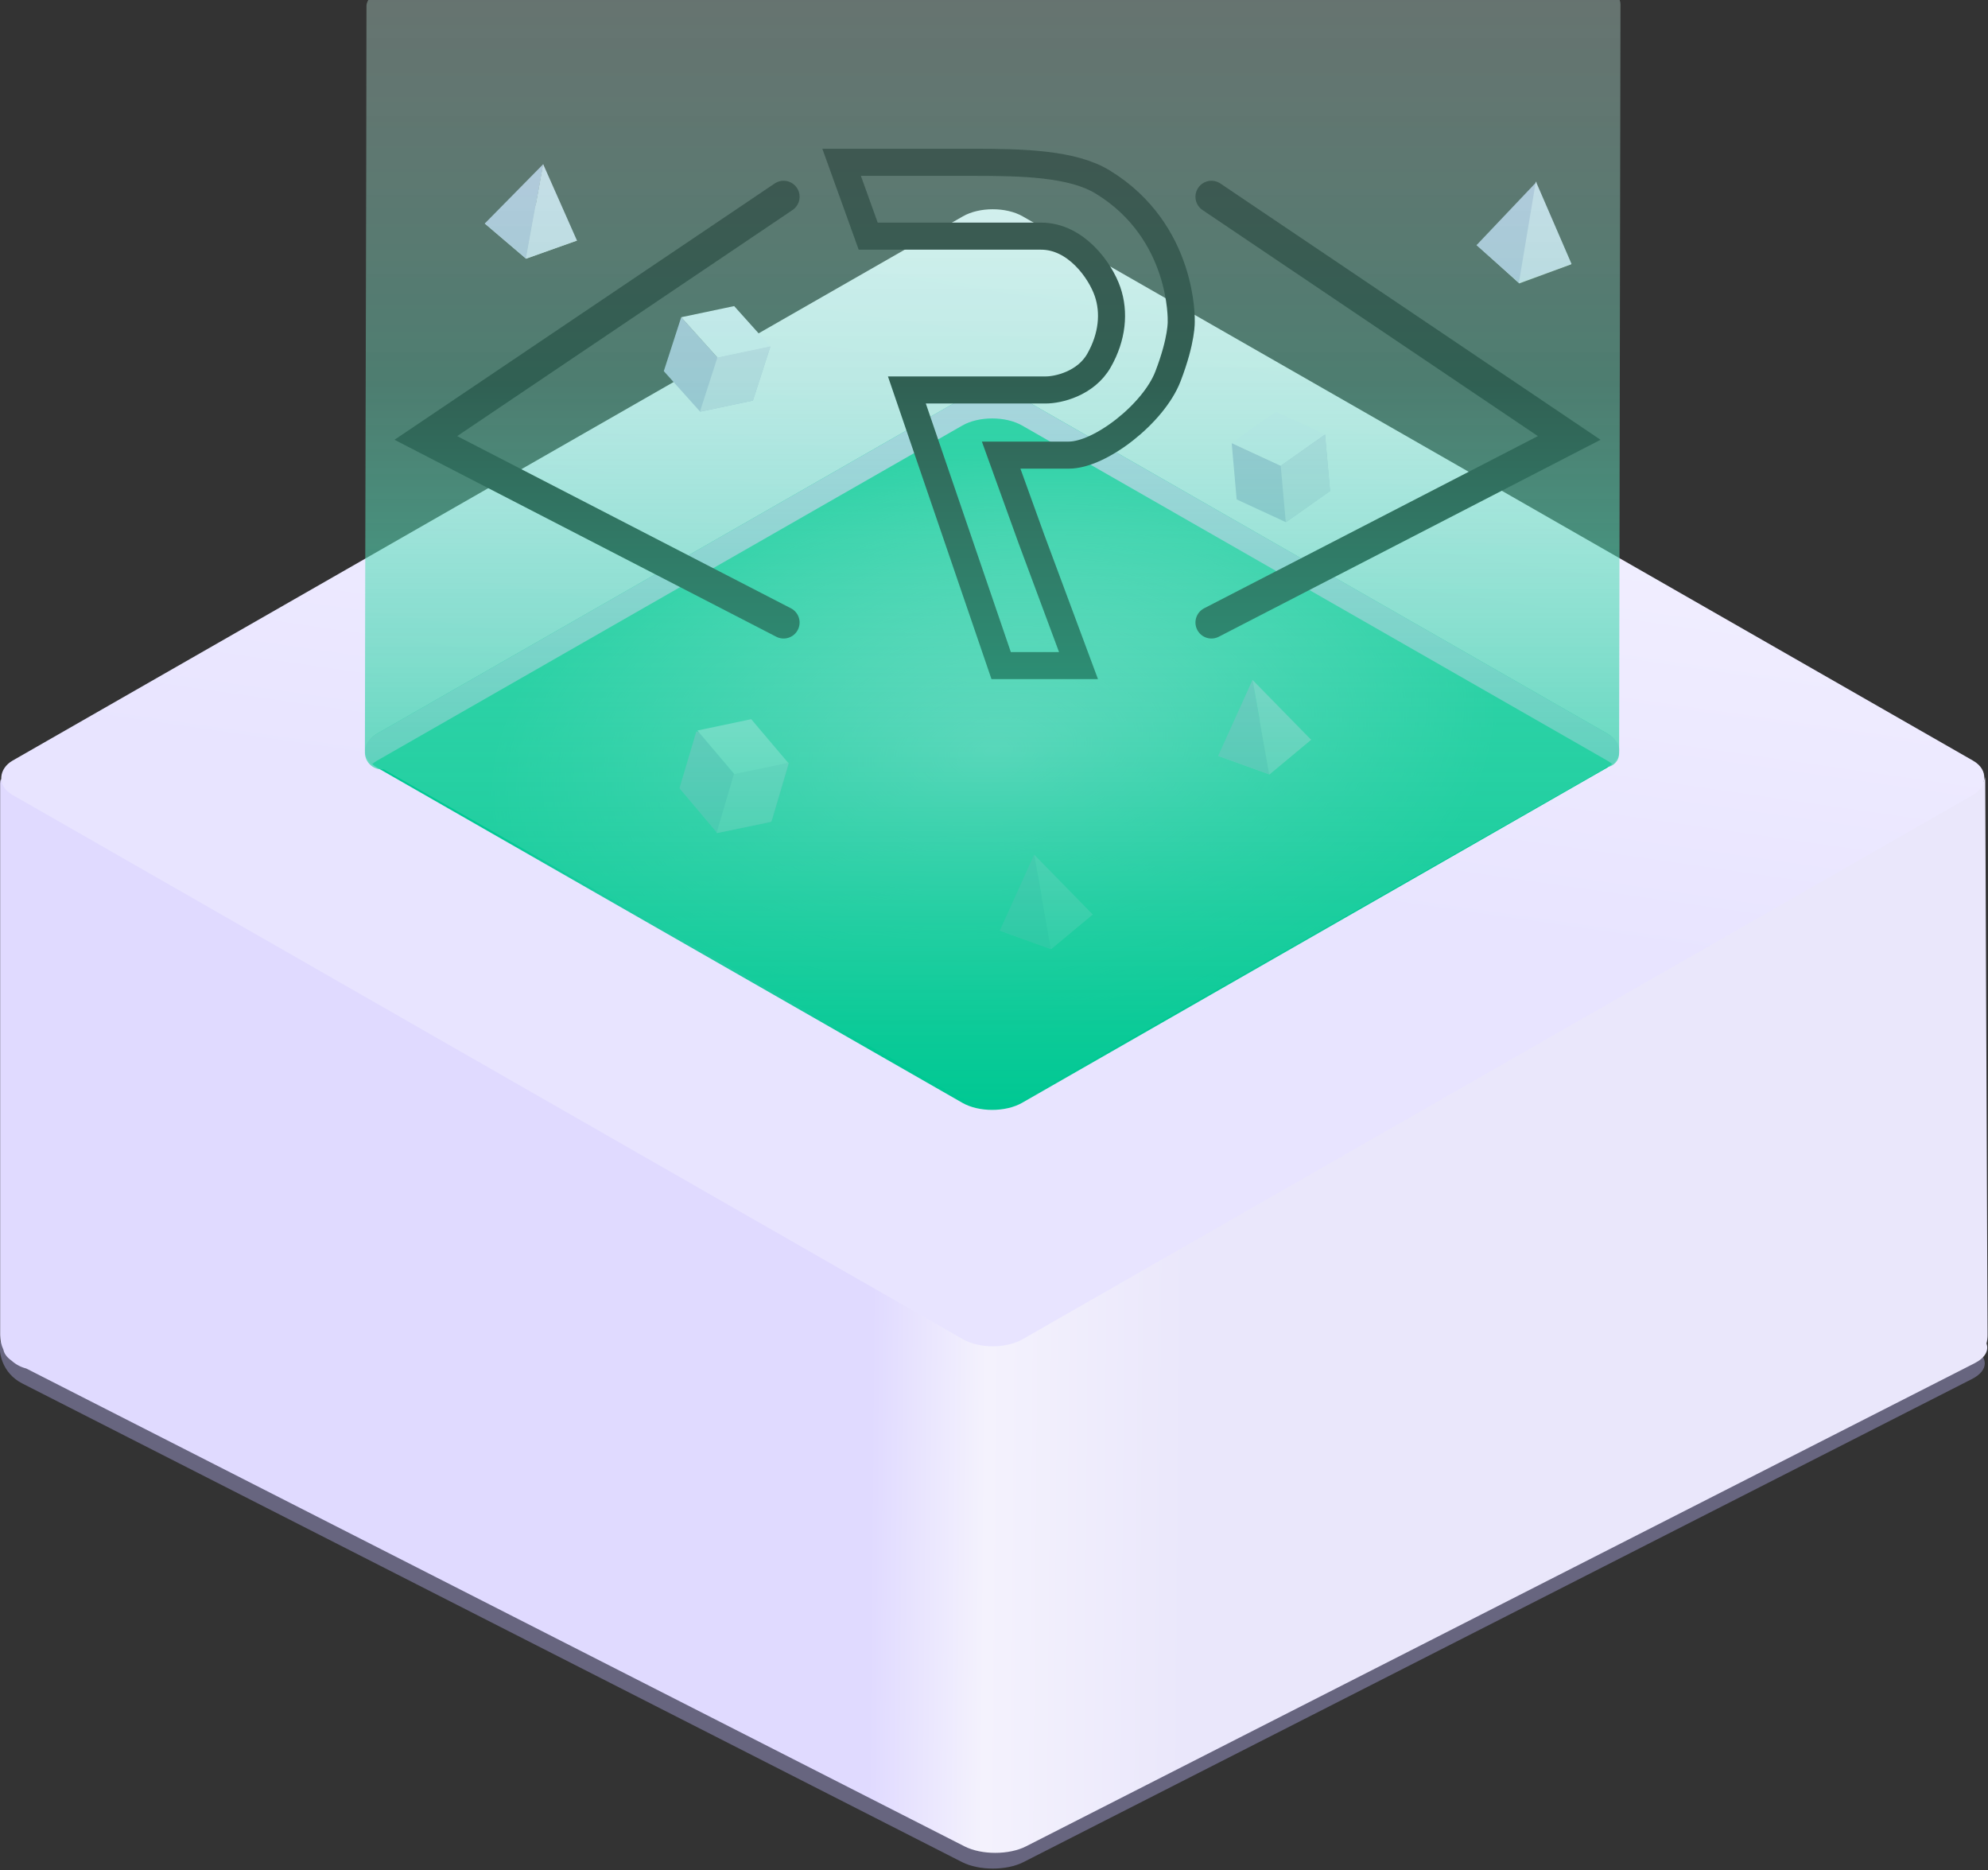 <svg width="808" height="760" viewBox="0 0 808 760" fill="none" xmlns="http://www.w3.org/2000/svg">
<rect x="0" y="0" width="808" height="760" fill="#333333" stroke="none"/>
<g clip-path="url(#clip0_3_49)">
<path fill-rule="evenodd" clip-rule="evenodd" d="M0.548 543.317C0.736 542.736 0.917 542.14 1.09 541.534C2.677 542.853 4.558 543.83 6.621 544.347L387.999 738.535C394.889 742.044 406.06 742.044 412.95 738.535L794.715 544.149L801.524 547.616C808.414 551.125 808.414 556.813 801.524 560.321L415.975 756.634C409.085 760.142 397.914 760.142 391.024 756.634L9.032 562.132C0.899 557.991 -1.324 549.096 0.548 543.317Z" fill="#67657F"/>
<path fill-rule="evenodd" clip-rule="evenodd" d="M0.06 318.324C0.06 317.68 0.178 317.011 0.396 316.335C0.786 318.327 2.479 320.265 5.476 321.791L221.463 431.767L392.033 344.916C398.923 341.408 410.094 341.408 416.985 344.916L586.546 431.253L801.524 321.791C804.891 320.077 806.613 317.841 806.689 315.595C806.812 316.146 806.876 316.717 806.876 317.3L807.825 542.417C807.83 543.626 807.682 544.801 807.398 545.921C808.433 548.737 806.811 551.755 802.533 553.934L416.984 750.246C410.094 753.755 398.923 753.755 392.033 750.246L10.655 556.058C8.397 555.492 6.357 554.376 4.683 552.861C2.783 551.533 1.687 549.999 1.396 548.434C0.539 546.619 0.06 544.591 0.06 542.453V318.324Z" fill="url(#paint0_linear_3_49)"/>
<rect width="473.007" height="473.007" rx="14" transform="matrix(0.868 0.497 -0.868 0.497 403.5 80.952)" fill="url(#paint1_linear_3_49)"/>
<rect width="301.919" height="301.919" rx="14" transform="matrix(0.868 0.497 -0.868 0.497 403.274 154.952)" fill="url(#paint2_radial_3_49)"/>
<path fill-rule="evenodd" clip-rule="evenodd" d="M415.424 161.907C408.713 158.066 397.834 158.066 391.124 161.907L153.402 297.996C147.486 301.383 146.786 306.626 151.303 310.452C151.909 309.938 152.609 309.451 153.402 308.996L391.124 172.907C397.834 169.066 408.713 169.066 415.424 172.907L653.145 308.996C653.939 309.451 654.639 309.938 655.245 310.452C659.761 306.626 659.062 301.383 653.145 297.996L415.424 161.907Z" fill="#D4CEF3"/>
<g clip-path="url(#clip1_3_49)">
<path d="M318.485 79.952L173.082 177.952L318.485 252.952" stroke="black" stroke-width="13" stroke-linecap="round"/>
<path d="M492.38 79.952L637.783 177.952L492.38 252.952" stroke="black" stroke-width="13" stroke-linecap="round"/>
<g style="mix-blend-mode:darken">
<path d="M406.906 270.452L368.591 158.452H395.608H425.082C429.994 158.452 441.292 155.952 446.696 146.452C452.099 136.952 453.082 126.952 450.134 118.452C447.187 109.952 437.363 95.952 423.117 95.952H383.819H352.871L342.064 65.952H395.608C415.749 65.952 435.889 66.452 448.17 73.952C481.233 94.144 480.099 130.452 480.099 130.452C480.099 130.452 480.49 137.879 474.696 152.952C468.901 168.025 447.187 184.931 434.415 184.931H406.906L419.187 218.952L438.345 270.452H422.134H406.906Z" stroke="black" stroke-width="11" stroke-linecap="round"/>
</g>
</g>
<path fill-rule="evenodd" clip-rule="evenodd" d="M502.625 202.917L500.605 180.033L520.513 189.234L538.471 176.554L538.534 176.549L540.553 199.414L540.66 199.463L522.636 212.182L502.67 202.946L502.724 202.908L502.625 202.917Z" fill="#B9B7DD"/>
<rect width="22.013" height="22.044" transform="matrix(0.907 0.42 -0.817 0.576 518.569 167.279)" fill="#F0EDFF"/>
<rect width="22.049" height="23.087" transform="matrix(0.818 -0.576 0.089 0.996 520.535 189.244)" fill="#DAD6EF"/>
<rect width="22.061" height="22.001" transform="matrix(0.761 0.649 -0.942 0.335 217.765 83.44)" fill="#D9D9D9"/>
<path d="M213.81 105.114L197.027 90.823L220.795 66.703L213.81 105.114Z" fill="#B9B7DD"/>
<path d="M213.765 105.086L234.488 97.708L220.75 66.675L213.765 105.086Z" fill="#DAD6EF"/>
<path fill-rule="evenodd" clip-rule="evenodd" d="M276.85 128.966L276.989 129.012L291.643 145.335L313.093 140.839L306.044 162.656L305.962 162.628L306.074 162.754L284.569 167.268L269.801 150.818L269.851 150.808L269.8 150.791L276.85 128.966Z" fill="#B9B7DD"/>
<rect width="22.08" height="21.994" transform="matrix(0.668 0.744 -0.978 0.206 298.387 124.372)" fill="#F0EDFF"/>
<rect width="22.055" height="23.122" transform="matrix(0.978 -0.206 -0.307 0.952 291.568 145.298)" fill="#DAD6EF"/>
<rect width="23.112" height="22.697" transform="matrix(0.748 0.676 -0.931 0.342 621.325 91.78)" fill="#D9D9D9"/>
<path d="M617.622 115.16L600.113 99.623L624.524 73.896L617.622 115.16Z" fill="#B9B7DD"/>
<path d="M617.325 114.96L638.726 107.219L624.225 73.696L617.325 114.96Z" fill="#DAD6EF"/>
<path fill-rule="evenodd" clip-rule="evenodd" d="M283.026 297.183L284.237 297.614L298.777 314.84L320.337 310.456L320.525 310.522L313.69 333.522L312.582 333.128L313.336 334.02L291.516 338.499L276.193 320.365L276.516 320.298L276.191 320.183L283.026 297.183Z" fill="#B9B7DD"/>
<rect width="23.273" height="22.68" transform="matrix(0.655 0.773 -0.965 0.203 305.32 292.228)" fill="#F0EDFF"/>
<rect width="23.088" height="24.98" transform="matrix(0.965 -0.202 -0.283 0.959 298.287 314.57)" fill="#DAD6EF"/>
<rect width="22.138" height="22.138" transform="matrix(0.942 0.34 -0.768 0.639 512.099 293)" fill="#D9D9D9"/>
<path d="M515.897 314.675L495.101 307.139L509.072 276.267L515.897 314.675Z" fill="#B9B7DD"/>
<path d="M515.897 314.675L532.843 300.545L509.072 276.267L515.897 314.675Z" fill="#DAD6EF"/>
<rect width="22.138" height="22.138" transform="matrix(0.942 0.34 -0.768 0.639 423.349 364)" fill="#D9D9D9"/>
<path d="M427.148 385.675L406.351 378.139L420.322 347.267L427.148 385.675Z" fill="#B9B7DD"/>
<path d="M427.148 385.675L444.094 371.545L420.322 347.267L427.148 385.675Z" fill="#DAD6EF"/>
<path fill-rule="evenodd" clip-rule="evenodd" d="M415.926 -138.131C409.207 -141.956 398.312 -141.956 391.593 -138.131L157.792 -5.034L156.945 -5.036C153.695 -5.045 148.949 -0.823 148.949 2.427C148.949 30.457 148.793 92.315 148.635 154.809C148.486 213.91 148.336 273.58 148.315 305.746C148.312 309.642 151.542 312.762 155.436 312.627L155.974 312.608C156.193 312.748 156.42 312.885 156.656 313.019L391.666 446.791C398.386 450.616 409.281 450.616 416 446.791L651.011 313.019C651.767 312.588 652.438 312.128 653.025 311.644C653.361 311.583 653.693 311.525 654.006 311.472C655.251 311.26 656.302 310.356 657.058 309.344C657.846 308.291 658.066 307.095 658.066 306.196L658.623 1.776C658.623 -0.364 657.261 -2.267 655.235 -2.957L654.468 -3.218C654.059 -3.358 653.688 -3.591 653.385 -3.901C652.864 -4.432 652.152 -4.731 651.408 -4.73L650.263 -4.729L415.926 -138.131Z" fill="url(#paint3_linear_3_49)"/>
</g>
<defs>
<linearGradient id="paint0_linear_3_49" x1="0.06" y1="447.208" x2="794.268" y2="453.878" gradientUnits="userSpaceOnUse">
<stop offset="0.447" stop-color="#E0DAFF"/>
<stop offset="0.506" stop-color="#F4F2FD"/>
<stop offset="0.609" stop-color="#EAE7FB"/>
</linearGradient>
<linearGradient id="paint1_linear_3_49" x1="71.711" y1="-150.21" x2="309.54" y2="248.105" gradientUnits="userSpaceOnUse">
<stop stop-color="#FAF9FE"/>
<stop offset="1" stop-color="#E8E4FF"/>
</linearGradient>
<radialGradient id="paint2_radial_3_49" cx="0" cy="0" r="1" gradientUnits="userSpaceOnUse" gradientTransform="translate(151.071 150.848) rotate(81.572) scale(183.422 156.829)">
<stop stop-color="#00C893" stop-opacity="0.27"/>
<stop offset="1" stop-color="#00C893"/>
</radialGradient>
<linearGradient id="paint3_linear_3_49" x1="403.495" y1="-241.404" x2="403.495" y2="449.66" gradientUnits="userSpaceOnUse">
<stop offset="0.223" stop-color="white" stop-opacity="0.28"/>
<stop offset="0.576" stop-color="#70E0C2" stop-opacity="0.43"/>
<stop offset="1" stop-color="#00C893"/>
</linearGradient>
<clipPath id="clip0_3_49">
<rect width="808" height="760" fill="white"/>
</clipPath>
<clipPath id="clip1_3_49">
<rect width="494.175" height="216" fill="white" transform="translate(156.38 59.952)"/>
</clipPath>
</defs>
</svg>